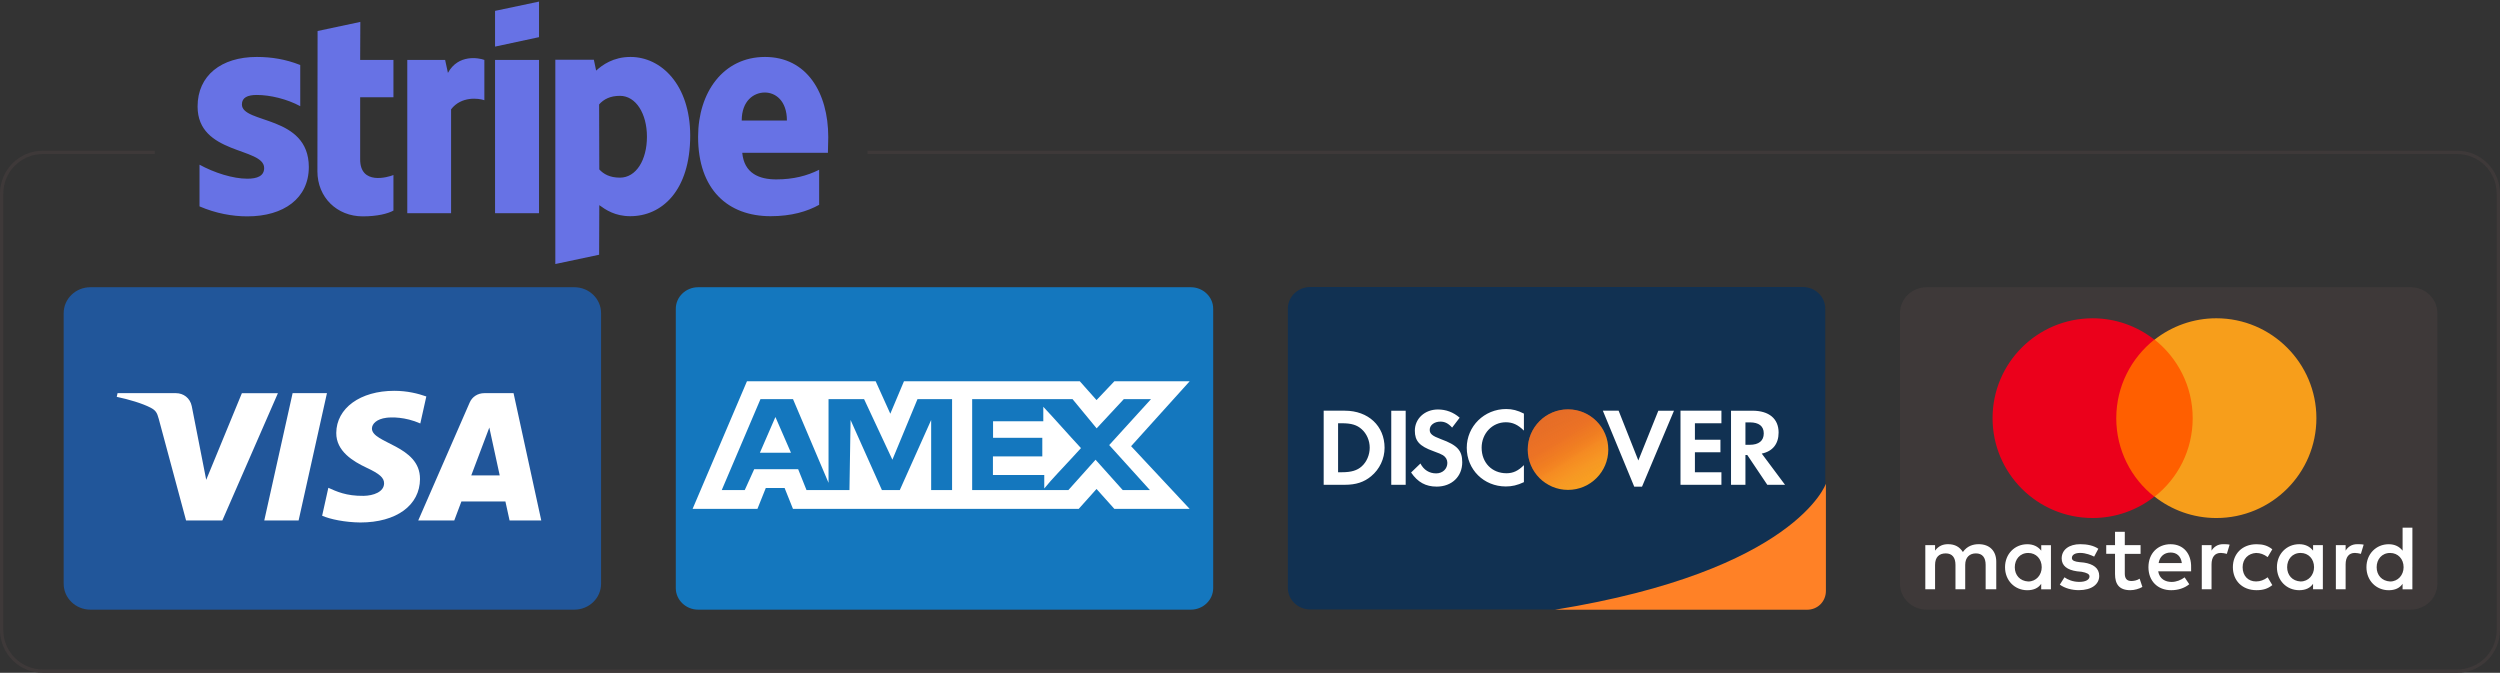 <?xml version="1.0" encoding="UTF-8" standalone="no"?>
<!-- Created with Inkscape (http://www.inkscape.org/) -->

<svg
   xmlns:dc="http://purl.org/dc/elements/1.1/"
   xmlns:cc="http://creativecommons.org/ns#"
   xmlns:rdf="http://www.w3.org/1999/02/22-rdf-syntax-ns#"
   xmlns:svg="http://www.w3.org/2000/svg"
   xmlns="http://www.w3.org/2000/svg"
   xmlns:sodipodi="http://sodipodi.sourceforge.net/DTD/sodipodi-0.dtd"
   xmlns:inkscape="http://www.inkscape.org/namespaces/inkscape"
   width="96.85mm"
   height="26.064mm"
   viewBox="0 0 96.85 26.064"
   version="1.1"
   id="svg8"
   sodipodi:docname="stripe-credit-cards-inkscape.svg"
   inkscape:version="0.92.2 (5c3e80d, 2017-08-06)">
  <rect x="0" y="0" width="96.85" height="26.064" fill="#333333" stroke="none"/>
  <defs
     id="defs2">
    <linearGradient
       id="SVGID_1_-8"
       gradientUnits="userSpaceOnUse"
       x1="224.392"
       y1="44.173"
       x2="201.33"
       y2="80.281"
       gradientTransform="matrix(1,0,0,-1,0,141.732)">
      <stop
         offset="0"
         style="stop-color:#F89F21"
         id="stop3778-3" />
      <stop
         offset="0.25"
         style="stop-color:#F79A23"
         id="stop3780-5" />
      <stop
         offset="0.533"
         style="stop-color:#F78E22"
         id="stop3782-2" />
      <stop
         offset="0.62"
         style="stop-color:#F68721"
         id="stop3784-2" />
      <stop
         offset="0.723"
         style="stop-color:#F48220"
         id="stop3786-6" />
      <stop
         offset="1"
         style="stop-color:#F27623"
         id="stop3788-6" />
    </linearGradient>
    <linearGradient
       id="SVGID_2_-7"
       gradientUnits="userSpaceOnUse"
       x1="220.749"
       y1="44.664"
       x2="187.044"
       y2="110.543"
       gradientTransform="matrix(1,0,0,-1,0,141.732)">
      <stop
         offset="0"
         style="stop-color:#F68721;stop-opacity:0"
         id="stop3793-8" />
      <stop
         offset="0.359"
         style="stop-color:#E27027;stop-opacity:0.27"
         id="stop3795-4" />
      <stop
         offset="0.703"
         style="stop-color:#D4612C;stop-opacity:0.53"
         id="stop3797-1" />
      <stop
         offset="0.982"
         style="stop-color:#D15D2D;stop-opacity:0.74"
         id="stop3799-7" />
    </linearGradient>
    <linearGradient
       id="SVGID_1_-8-9"
       gradientUnits="userSpaceOnUse"
       x1="224.392"
       y1="44.173"
       x2="201.33"
       y2="80.281"
       gradientTransform="matrix(1,0,0,-1,0,141.732)">
      <stop
         offset="0"
         style="stop-color:#F89F21"
         id="stop3778-3-3" />
      <stop
         offset="0.25"
         style="stop-color:#F79A23"
         id="stop3780-5-8" />
      <stop
         offset="0.533"
         style="stop-color:#F78E22"
         id="stop3782-2-0" />
      <stop
         offset="0.62"
         style="stop-color:#F68721"
         id="stop3784-2-2" />
      <stop
         offset="0.723"
         style="stop-color:#F48220"
         id="stop3786-6-4" />
      <stop
         offset="1"
         style="stop-color:#F27623"
         id="stop3788-6-8" />
    </linearGradient>
    <linearGradient
       id="SVGID_2_-7-3"
       gradientUnits="userSpaceOnUse"
       x1="220.749"
       y1="44.664"
       x2="187.044"
       y2="110.543"
       gradientTransform="matrix(1,0,0,-1,0,141.732)">
      <stop
         offset="0"
         style="stop-color:#F68721;stop-opacity:0"
         id="stop3793-8-9" />
      <stop
         offset="0.359"
         style="stop-color:#E27027;stop-opacity:0.27"
         id="stop3795-4-0" />
      <stop
         offset="0.703"
         style="stop-color:#D4612C;stop-opacity:0.53"
         id="stop3797-1-5" />
      <stop
         offset="0.982"
         style="stop-color:#D15D2D;stop-opacity:0.74"
         id="stop3799-7-2" />
    </linearGradient>
    <linearGradient
       id="SVGID_1_-8-9-3"
       gradientUnits="userSpaceOnUse"
       x1="224.392"
       y1="44.173"
       x2="201.33"
       y2="80.281"
       gradientTransform="matrix(1,0,0,-1,0,141.732)">
      <stop
         offset="0"
         style="stop-color:#F89F21"
         id="stop3778-3-3-2" />
      <stop
         offset="0.25"
         style="stop-color:#F79A23"
         id="stop3780-5-8-5" />
      <stop
         offset="0.533"
         style="stop-color:#F78E22"
         id="stop3782-2-0-6" />
      <stop
         offset="0.62"
         style="stop-color:#F68721"
         id="stop3784-2-2-3" />
      <stop
         offset="0.723"
         style="stop-color:#F48220"
         id="stop3786-6-4-4" />
      <stop
         offset="1"
         style="stop-color:#F27623"
         id="stop3788-6-8-0" />
    </linearGradient>
    <linearGradient
       id="SVGID_2_-7-3-6"
       gradientUnits="userSpaceOnUse"
       x1="220.749"
       y1="44.664"
       x2="187.044"
       y2="110.543"
       gradientTransform="matrix(1,0,0,-1,0,141.732)">
      <stop
         offset="0"
         style="stop-color:#F68721;stop-opacity:0"
         id="stop3793-8-9-0" />
      <stop
         offset="0.359"
         style="stop-color:#E27027;stop-opacity:0.27"
         id="stop3795-4-0-4" />
      <stop
         offset="0.703"
         style="stop-color:#D4612C;stop-opacity:0.53"
         id="stop3797-1-5-0" />
      <stop
         offset="0.982"
         style="stop-color:#D15D2D;stop-opacity:0.74"
         id="stop3799-7-2-5" />
    </linearGradient>
  </defs>
  <sodipodi:namedview
     id="base"
     pagecolor="#ffffff"
     bordercolor="#666666"
     borderopacity="1.0"
     inkscape:pageopacity="0.0"
     inkscape:pageshadow="2"
     inkscape:zoom="1.3392542"
     inkscape:cx="144.48474"
     inkscape:cy="73.086184"
     inkscape:document-units="mm"
     inkscape:current-layer="layer1"
     showgrid="false"
     inkscape:window-width="1228"
     inkscape:window-height="686"
     inkscape:window-x="0"
     inkscape:window-y="23"
     inkscape:window-maximized="0"
     showguides="true"
     inkscape:guide-bbox="true" />
  <g
     inkscape:label="Layer 1"
     inkscape:groupmode="layer"
     id="layer1"
     transform="translate(-54.067,-32.782)">
    <g
       id="g80-7-7"
       transform="matrix(1.964,0,0,1.964,4.814,-107.81)">
      <g
         transform="matrix(0.265,0,0,0.265,26.334,77.25)"
         id="g3728-8-9">
        <path
           inkscape:connector-curvature="0"
           d="M 0,1.927 C 0,0.863 0.892,0 1.992,0 H 38.008 C 39.108,0 40,0.863 40,1.927 V 22.073 C 40,23.137 39.108,24 38.008,24 H 1.992 C 0.892,24 0,23.137 0,22.073 Z"
           style="fill:#21569a"
           id="path3714-7-0" />
        <path
           inkscape:connector-curvature="0"
           d="m 19.596,7.885 -2.11,9.478 H 14.93 l 2.11,-9.478 h 2.554 z m 10.743,6.12 1.343,-3.56 0.773,3.56 H 30.34 Z m 2.85,3.358 h 2.36 L 33.486,7.885 H 31.31 c -0.492,0 -0.905,0.274 -1.088,0.695 l -3.832,8.783 h 2.682 l 0.532,-1.415 h 3.276 l 0.31,1.415 z m -6.667,-3.094 c 0.01,-2.502 -3.6,-2.64 -3.577,-3.76 0.008,-0.338 0.345,-0.7 1.083,-0.793 0.365,-0.045 1.373,-0.08 2.517,0.425 l 0.448,-2.01 c -0.615,-0.214 -1.405,-0.42 -2.39,-0.42 -2.523,0 -4.3,1.288 -4.313,3.133 -0.016,1.364 1.268,2.125 2.234,2.58 0.996,0.464 1.33,0.762 1.325,1.177 -0.006,0.636 -0.793,0.918 -1.526,0.928 -1.285,0.02 -2.03,-0.333 -2.623,-0.6 l -0.462,2.08 c 0.598,0.262 1.7,0.49 2.84,0.502 2.682,0 4.437,-1.273 4.445,-3.243 z M 15.948,7.884 11.81,17.362 H 9.11 L 7.076,9.8 C 6.953,9.334 6.846,9.163 6.47,8.966 5.855,8.646 4.84,8.346 3.95,8.16 L 4.01,7.885 h 4.345 c 0.554,0 1.052,0.354 1.178,0.966 l 1.076,5.486 2.655,-6.45 h 2.683 z"
           style="fill:#ffffff"
           id="path3716-7-2" />
      </g>
      <g
         transform="matrix(0.265,0,0,0.265,62.555,77.25)"
         id="g3753-4-3">
        <path
           inkscape:connector-curvature="0"
           d="M 0,1.927 C 0,0.863 0.892,0 1.992,0 H 38.008 C 39.108,0 40,0.863 40,1.927 V 22.073 C 40,23.137 39.108,24 38.008,24 H 1.992 C 0.892,24 0,23.137 0,22.073 Z"
           style="fill:#3e3939"
           id="path3730-4-9" />
        <path
           inkscape:connector-curvature="0"
           style="fill:#ff5f00"
           d="m 22.205,3.901 h -6.517 v 11.688 h 6.517"
           id="path3732-9-9" />
        <path
           inkscape:connector-curvature="0"
           d="m 16.1,9.747 c 0,-2.376 1.118,-4.482 2.835,-5.846 -1.265,-0.989 -2.857,-1.589 -4.593,-1.589 -4.119,0 -7.45,3.324 -7.45,7.434 0,4.107 3.331,7.432 7.45,7.432 1.736,0 3.328,-0.598 4.593,-1.59 -1.719,-1.342 -2.836,-3.469 -2.836,-5.843 z"
           style="fill:#eb001b"
           id="path3734-1-7" />
        <path
           inkscape:connector-curvature="0"
           d="m 30.996,9.747 c 0,4.107 -3.333,7.432 -7.449,7.432 -1.737,0 -3.331,-0.598 -4.593,-1.59 1.737,-1.362 2.834,-3.469 2.834,-5.843 0,-2.376 -1.117,-4.482 -2.834,-5.846 1.262,-0.989 2.856,-1.589 4.593,-1.589 4.116,0 7.449,3.346 7.449,7.434 z"
           style="fill:#f79e1b"
           id="path3736-5-0" />
        <path
           inkscape:connector-curvature="0"
           d="M 7.167,22.481 V 20.43 c 0,-0.789 -0.482,-1.303 -1.31,-1.303 -0.414,0 -0.864,0.135 -1.174,0.583 -0.243,-0.378 -0.587,-0.583 -1.104,-0.583 -0.346,0 -0.691,0.103 -0.967,0.48 v -0.41 H 1.886 v 3.284 h 0.726 v -1.813 c 0,-0.582 0.309,-0.856 0.794,-0.856 0.482,0 0.725,0.309 0.725,0.857 v 1.812 h 0.725 v -1.813 c 0,-0.582 0.348,-0.856 0.795,-0.856 0.486,0 0.726,0.309 0.726,0.857 v 1.812 h 0.794 z m 10.742,-3.284 h -1.175 v -0.993 h -0.727 v 0.993 h -0.655 v 0.648 h 0.655 v 1.506 c 0,0.755 0.312,1.2 1.139,1.2 0.313,0 0.658,-0.102 0.898,-0.242 l -0.205,-0.614 c -0.207,0.136 -0.45,0.172 -0.623,0.172 -0.344,0 -0.482,-0.207 -0.482,-0.548 v -1.472 h 1.175 v -0.649 z m 6.144,-0.07 c -0.414,0 -0.689,0.205 -0.862,0.48 v -0.41 h -0.726 v 3.284 h 0.726 v -1.848 c 0,-0.547 0.243,-0.856 0.691,-0.856 0.136,0 0.31,0.035 0.448,0.07 l 0.208,-0.685 c -0.137,-0.035 -0.346,-0.035 -0.486,-0.035 z m -9.288,0.342 c -0.345,-0.24 -0.828,-0.342 -1.347,-0.342 -0.83,0 -1.382,0.411 -1.382,1.061 0,0.548 0.417,0.856 1.139,0.958 l 0.349,0.035 c 0.379,0.068 0.584,0.17 0.584,0.342 0,0.242 -0.276,0.411 -0.758,0.411 -0.486,0 -0.866,-0.17 -1.106,-0.342 l -0.346,0.547 c 0.38,0.272 0.896,0.41 1.415,0.41 0.967,0 1.518,-0.444 1.518,-1.061 0,-0.58 -0.448,-0.889 -1.139,-0.992 l -0.344,-0.034 c -0.311,-0.034 -0.553,-0.102 -0.553,-0.307 0,-0.241 0.243,-0.378 0.623,-0.378 0.412,0 0.827,0.172 1.035,0.275 l 0.311,-0.583 z m 19.268,-0.342 c -0.415,0 -0.691,0.205 -0.862,0.48 v -0.41 h -0.726 v 3.284 h 0.726 v -1.848 c 0,-0.547 0.243,-0.856 0.691,-0.856 0.136,0 0.308,0.035 0.445,0.07 l 0.208,-0.685 C 34.38,19.127 34.172,19.127 34.033,19.127 Z m -9.254,1.711 c 0,0.996 0.691,1.713 1.761,1.713 0.485,0 0.829,-0.102 1.175,-0.378 l -0.346,-0.58 c -0.277,0.205 -0.553,0.308 -0.865,0.308 -0.585,0 -0.999,-0.411 -0.999,-1.061 0,-0.614 0.414,-1.027 1.002,-1.06 0.309,0 0.585,0.103 0.862,0.309 l 0.346,-0.582 C 27.369,19.233 27.024,19.13 26.54,19.13 c -1.07,0 -1.761,0.72 -1.761,1.711 z m 6.699,0 v -1.64 H 30.75 v 0.41 c -0.24,-0.308 -0.585,-0.48 -1.033,-0.48 -0.933,0 -1.659,0.72 -1.659,1.712 0,0.995 0.726,1.712 1.658,1.712 0.481,0 0.827,-0.17 1.032,-0.478 v 0.41 h 0.729 V 20.84 Z m -2.66,0 c 0,-0.579 0.378,-1.059 1.001,-1.059 0.587,0 1.002,0.445 1.002,1.061 0,0.584 -0.415,1.062 -1.002,1.062 -0.623,-0.033 -1.001,-0.478 -1.001,-1.061 z m -8.67,-1.71 c -0.965,0 -1.654,0.685 -1.654,1.712 0,1.029 0.689,1.712 1.691,1.712 0.486,0 0.969,-0.135 1.348,-0.444 l -0.345,-0.513 c -0.274,0.204 -0.623,0.342 -0.966,0.342 -0.45,0 -0.899,-0.205 -1.003,-0.788 h 2.452 V 20.878 C 21.705,19.815 21.083,19.13 20.15,19.13 Z m 0,0.62 c 0.452,0 0.763,0.271 0.832,0.784 h -1.727 c 0.068,-0.445 0.38,-0.784 0.895,-0.784 z m 17.993,1.092 v -2.942 h -0.729 v 1.712 c -0.239,-0.308 -0.584,-0.48 -1.032,-0.48 -0.934,0 -1.659,0.72 -1.659,1.711 0,0.996 0.725,1.713 1.658,1.713 0.482,0 0.827,-0.171 1.031,-0.478 v 0.41 h 0.73 v -1.645 z m -2.66,0 c 0,-0.579 0.38,-1.06 1.003,-1.06 0.585,0 1.002,0.446 1.002,1.061 0,0.585 -0.417,1.063 -1.002,1.063 -0.623,-0.034 -1.003,-0.478 -1.003,-1.061 z m -24.244,0 V 19.2 h -0.722 v 0.41 c -0.243,-0.308 -0.587,-0.48 -1.037,-0.48 -0.933,0 -1.658,0.72 -1.658,1.711 0,0.996 0.725,1.713 1.657,1.713 0.483,0 0.827,-0.171 1.035,-0.478 v 0.41 h 0.724 v -1.645 z m -2.691,0 c 0,-0.579 0.38,-1.06 1.002,-1.06 0.586,0 1.002,0.446 1.002,1.061 0,0.585 -0.416,1.063 -1.002,1.063 C 8.926,21.87 8.546,21.426 8.546,20.843 Z"
           style="fill:#ffffff"
           id="path3738-5-3" />
      </g>
      <g
         transform="matrix(0.265,0,0,0.265,38.408,77.25)"
         id="g3772-5-9">
        <path
           inkscape:connector-curvature="0"
           d="M 38.333,24 H 1.667 C 0.75,24 0,23.28 0,22.4 V 1.6 C 0,0.72 0.75,0 1.667,0 H 38.333 C 39.25,0 40,0.72 40,1.6 v 20.8 c 0,0.88 -0.75,1.6 -1.667,1.6 z"
           style="fill:#1477be"
           id="path3755-8-8" />
        <path
           inkscape:connector-curvature="0"
           d="M 6.26,12.32 H 8.573 L 7.415,9.66 m 19.938,0.317 h -3.738 v 1.23 h 3.666 v 1.384 h -3.675 v 1.385 h 3.821 v 1.005 c 0.623,-0.77 1.33,-1.466 2.025,-2.235 l 0.707,-0.77 c -0.934,-1.004 -1.87,-2.08 -2.804,-3.075 v 1.077 z"
           style="fill:#ffffff"
           id="path3757-2-6" />
        <path
           inkscape:connector-curvature="0"
           d="M 38.25,7 H 32.645 L 31.317,8.4 30.072,7 H 16.984 L 15.967,9.416 14.877,7 H 5.297 L 1.25,16.5 h 4.826 l 0.623,-1.556 h 1.4 L 8.722,16.5 H 29.99 l 1.327,-1.483 1.328,1.483 H 38.25 L 33.89,11.833 Z M 20.565,15.1 H 19.008 V 9.883 L 16.673,15.1 h -1.33 L 13.01,9.883 12.926,15.1 H 9.73 L 9.107,13.544 H 5.837 L 5.132,15.1 H 3.42 L 6.304,8.328 h 2.42 l 2.645,6.233 V 8.33 h 2.646 l 2.107,4.51 1.868,-4.51 h 2.575 z m 14.727,0 H 33.268 L 31.244,12.84 29.221,15.1 H 22.06 V 8.328 h 7.47 l 1.795,2.177 2.024,-2.177 h 2.025 L 32.26,11.75 Z"
           style="fill:#ffffff"
           id="path3759-9-5" />
      </g>
      <g
         transform="matrix(0.265,0,0,0.265,50.481,77.246)"
         id="g3840-8-7">
        <path
           inkscape:connector-curvature="0"
           d="M 38.333,24 H 1.667 C 0.75,24 0,23.28 0,22.4 V 1.6 C 0,0.72 0.75,0 1.667,0 H 38.333 C 39.25,0 40,0.72 40,1.6 v 20.8 c 0,0.88 -0.75,1.6 -1.667,1.6 z"
           style="fill:#113152"
           id="path3774-2-6" />
        <path
           inkscape:connector-curvature="0"
           d="m 5.498,13.349 c -0.338,0.305 -0.776,0.438 -1.47,0.438 h -0.29 v -3.646 h 0.29 c 0.694,0 1.115,0.124 1.47,0.446 0.37,0.33 0.595,0.844 0.595,1.372 0,0.53 -0.224,1.06 -0.595,1.39 z M 4.243,9.206 H 2.666 v 5.515 h 1.57 c 0.833,0 1.435,-0.197 1.963,-0.637 0.63,-0.52 1,-1.305 1,-2.116 0,-1.628 -1.214,-2.762 -2.956,-2.762 z m 3.453,5.515 H 8.77 V 9.207 H 7.696 m 3.697,2.116 c -0.645,-0.24 -0.834,-0.397 -0.834,-0.695 0,-0.347 0.338,-0.61 0.8,-0.61 0.322,0 0.587,0.132 0.867,0.446 L 12.788,9.727 C 12.326,9.322 11.773,9.115 11.17,9.115 c -0.975,0 -1.718,0.678 -1.718,1.58 0,0.76 0.346,1.15 1.355,1.513 0.42,0.148 0.635,0.247 0.743,0.314 0.215,0.14 0.322,0.34 0.322,0.57 0,0.448 -0.354,0.78 -0.834,0.78 -0.51,0 -0.924,-0.258 -1.17,-0.736 l -0.695,0.67 c 0.495,0.726 1.09,1.05 1.907,1.05 1.116,0 1.9,-0.745 1.9,-1.812 0,-0.876 -0.363,-1.273 -1.585,-1.72 z m 1.923,0.645 c 0,1.62 1.27,2.877 2.907,2.877 0.462,0 0.858,-0.09 1.347,-0.32 v -1.267 c -0.43,0.43 -0.81,0.604 -1.297,0.604 -1.082,0 -1.85,-0.785 -1.85,-1.9 0,-1.06 0.792,-1.895 1.8,-1.895 0.512,0 0.9,0.183 1.347,0.62 V 9.421 c -0.472,-0.24 -0.86,-0.34 -1.322,-0.34 -1.627,0 -2.932,1.283 -2.932,2.887 z M 26.088,12.911 24.62,9.206 h -1.174 l 2.337,5.656 h 0.578 l 2.38,-5.655 h -1.165 m 1.65,5.514 h 3.046 v -0.934 h -1.973 v -1.488 h 1.9 v -0.934 h -1.9 v -1.224 h 1.973 V 9.206 h -3.046 m 5.147,2.539 h -0.314 v -1.67 h 0.33 c 0.67,0 1.034,0.28 1.034,0.818 0,0.554 -0.364,0.852 -1.05,0.852 z m 2.155,-0.91 c 0,-1.033 -0.71,-1.628 -1.95,-1.628 h -1.592 v 5.514 h 1.073 v -2.215 h 0.14 l 1.487,2.215 h 1.32 l -1.733,-2.323 c 0.81,-0.165 1.255,-0.72 1.255,-1.563 z"
           style="fill:#ffffff"
           id="path3776-0-2" />
        <g
           id="MarkingBase_1_-7-7"
           transform="matrix(0.09,0,0,0.09,2.192,5.725)">
          <linearGradient
             id="linearGradient4751"
             gradientUnits="userSpaceOnUse"
             x1="224.392"
             y1="44.173"
             x2="201.33"
             y2="80.281"
             gradientTransform="matrix(1,0,0,-1,0,141.732)">
            <stop
               offset="0"
               style="stop-color:#F89F21"
               id="stop125-0" />
            <stop
               offset="0.25"
               style="stop-color:#F79A23"
               id="stop127-3" />
            <stop
               offset="0.533"
               style="stop-color:#F78E22"
               id="stop129-9" />
            <stop
               offset="0.62"
               style="stop-color:#F68721"
               id="stop131-9" />
            <stop
               offset="0.723"
               style="stop-color:#F48220"
               id="stop133-9" />
            <stop
               offset="1"
               style="stop-color:#F27623"
               id="stop135-1" />
          </linearGradient>
          <circle
             style="fill:url(#SVGID_1_-8-9)"
             cx="207.343"
             cy="70.866"
             r="33.307"
             id="circle3791-4-7" />
          <linearGradient
             id="linearGradient4758"
             gradientUnits="userSpaceOnUse"
             x1="220.749"
             y1="44.664"
             x2="187.044"
             y2="110.543"
             gradientTransform="matrix(1,0,0,-1,0,141.732)">
            <stop
               offset="0"
               style="stop-color:#F68721;stop-opacity:0"
               id="stop140-2" />
            <stop
               offset="0.359"
               style="stop-color:#E27027;stop-opacity:0.27"
               id="stop142-3" />
            <stop
               offset="0.703"
               style="stop-color:#D4612C;stop-opacity:0.53"
               id="stop144-6" />
            <stop
               offset="0.982"
               style="stop-color:#D15D2D;stop-opacity:0.74"
               id="stop146-5" />
          </linearGradient>
          <circle
             style="opacity:0.65;fill:url(#SVGID_2_-7-3)"
             cx="207.343"
             cy="70.866"
             r="33.307"
             id="circle3802-8-5" />
        </g>
        <g
           id="Orange_1_-5-8"
           enable-background="new    "
           transform="matrix(0.469,0,0,0.469,13.785,6.199)">
          <g
             id="Orange-8-1">
            <g
               id="g3807-3-4">
              <path
                 inkscape:connector-curvature="0"
                 d="m 13,38 c 20.1,0 40,0 40,0 1.7,0 3,-1.3 3,-3 V 18 c 0,0 -4.8,13.8 -43,20 z"
                 style="fill:#ff8126"
                 id="path3805-0-7" />
            </g>
          </g>
        </g>
      </g>
    </g>
    <path
       style="fill:none;stroke:#3e3939;stroke-width:0.128;stroke-miterlimit:4;stroke-dasharray:none;stroke-opacity:1"
       d="m 87.675,38.685 h 61.578 c 0.886,0 1.6,0.714 1.6,1.6 v 16.897 c 0,0.886 -0.714,1.6 -1.6,1.6 H 55.731 c -0.886,0 -1.6,-0.714 -1.6,-1.6 v -16.897 c 0,-0.886 0.714,-1.6 1.6,-1.6 h 4.331"
       id="rect105"
       inkscape:connector-curvature="0"
       sodipodi:nodetypes="ccsssssssc" />
    <g
       id="Stripe-1-7"
       transform="matrix(0.143,0,0,0.143,73.002,-1.227)">
      <path
         id="path3701-8-3"
         d="m 91.97,274.99 c 0,-12.15 -5.885,-21.736 -17.133,-21.736 -11.295,0 -18.13,9.587 -18.13,21.642 0,14.285 8.068,21.499 19.648,21.499 5.648,0 9.919,-1.281 13.146,-3.085 v -9.492 c -3.227,1.614 -6.929,2.61 -11.628,2.61 -4.604,0 -8.685,-1.614 -9.207,-7.214 h 23.208 c 0,-0.617 0.095,-3.085 0.095,-4.224 z m -23.445,-4.509 c 0,-5.363 3.275,-7.594 6.265,-7.594 2.895,0 5.98,2.231 5.98,7.594 z m -30.137,-17.228 c -4.651,0 -7.641,2.183 -9.302,3.702 l -0.617,-2.942 h -10.441 v 55.338 l 11.865,-2.515 0.048,-13.431 c 1.709,1.234 4.224,2.99 8.4,2.99 8.495,0 16.231,-6.834 16.231,-21.879 -0.048,-13.763 -7.878,-21.262 -16.184,-21.262 z m -2.848,32.7 c -2.8,0 -4.461,-0.997 -5.6,-2.231 l -0.048,-17.607 c 1.234,-1.376 2.942,-2.326 5.648,-2.326 4.319,0 7.309,4.841 7.309,11.058 0,6.36 -2.942,11.106 -7.309,11.106 z m -33.839,-35.5 11.912,-2.563 v -9.634 l -11.912,2.515 z m 0,3.607 h 11.912 v 41.527 H 1.702 Z m -12.767,3.512 -0.759,-3.512 h -10.251 v 41.527 h 11.865 v -28.143 c 2.8,-3.654 7.546,-2.99 9.017,-2.468 v -10.916 c -1.519,-0.57 -7.071,-1.614 -9.872,3.512 z m -23.73,-13.811 -11.58,2.468 -0.047,38.015 c 0,7.024 5.268,12.197 12.292,12.197 3.892,0 6.739,-0.712 8.305,-1.566 v -9.634 c -1.519,0.617 -9.017,2.8 -9.017,-4.224 v -16.848 h 9.017 v -10.109 h -9.017 z m -32.083,22.353 c 0,-1.851 1.519,-2.563 4.034,-2.563 3.607,0 8.163,1.092 11.77,3.037 V 255.436 c -3.939,-1.566 -7.831,-2.183 -11.77,-2.183 -9.634,0 -16.041,5.031 -16.041,13.431 0,13.099 18.035,11.011 18.035,16.658 0,2.183 -1.898,2.895 -4.556,2.895 -3.939,0 -8.97,-1.614 -12.956,-3.797 v 11.295 c 4.414,1.898 8.875,2.705 12.956,2.705 9.872,0 16.658,-4.888 16.658,-13.384 -0.047,-14.143 -18.13,-11.628 -18.13,-16.943 z"
         class="st0"
         inkscape:connector-curvature="0"
         style="clip-rule:evenodd;fill:#6772e5;fill-rule:evenodd;stroke-width:0.475" />
    </g>
  </g>
  <style
     id="style3699">.st0{fill-rule:evenodd;clip-rule:evenodd;fill:#6772e5}</style>
</svg>
